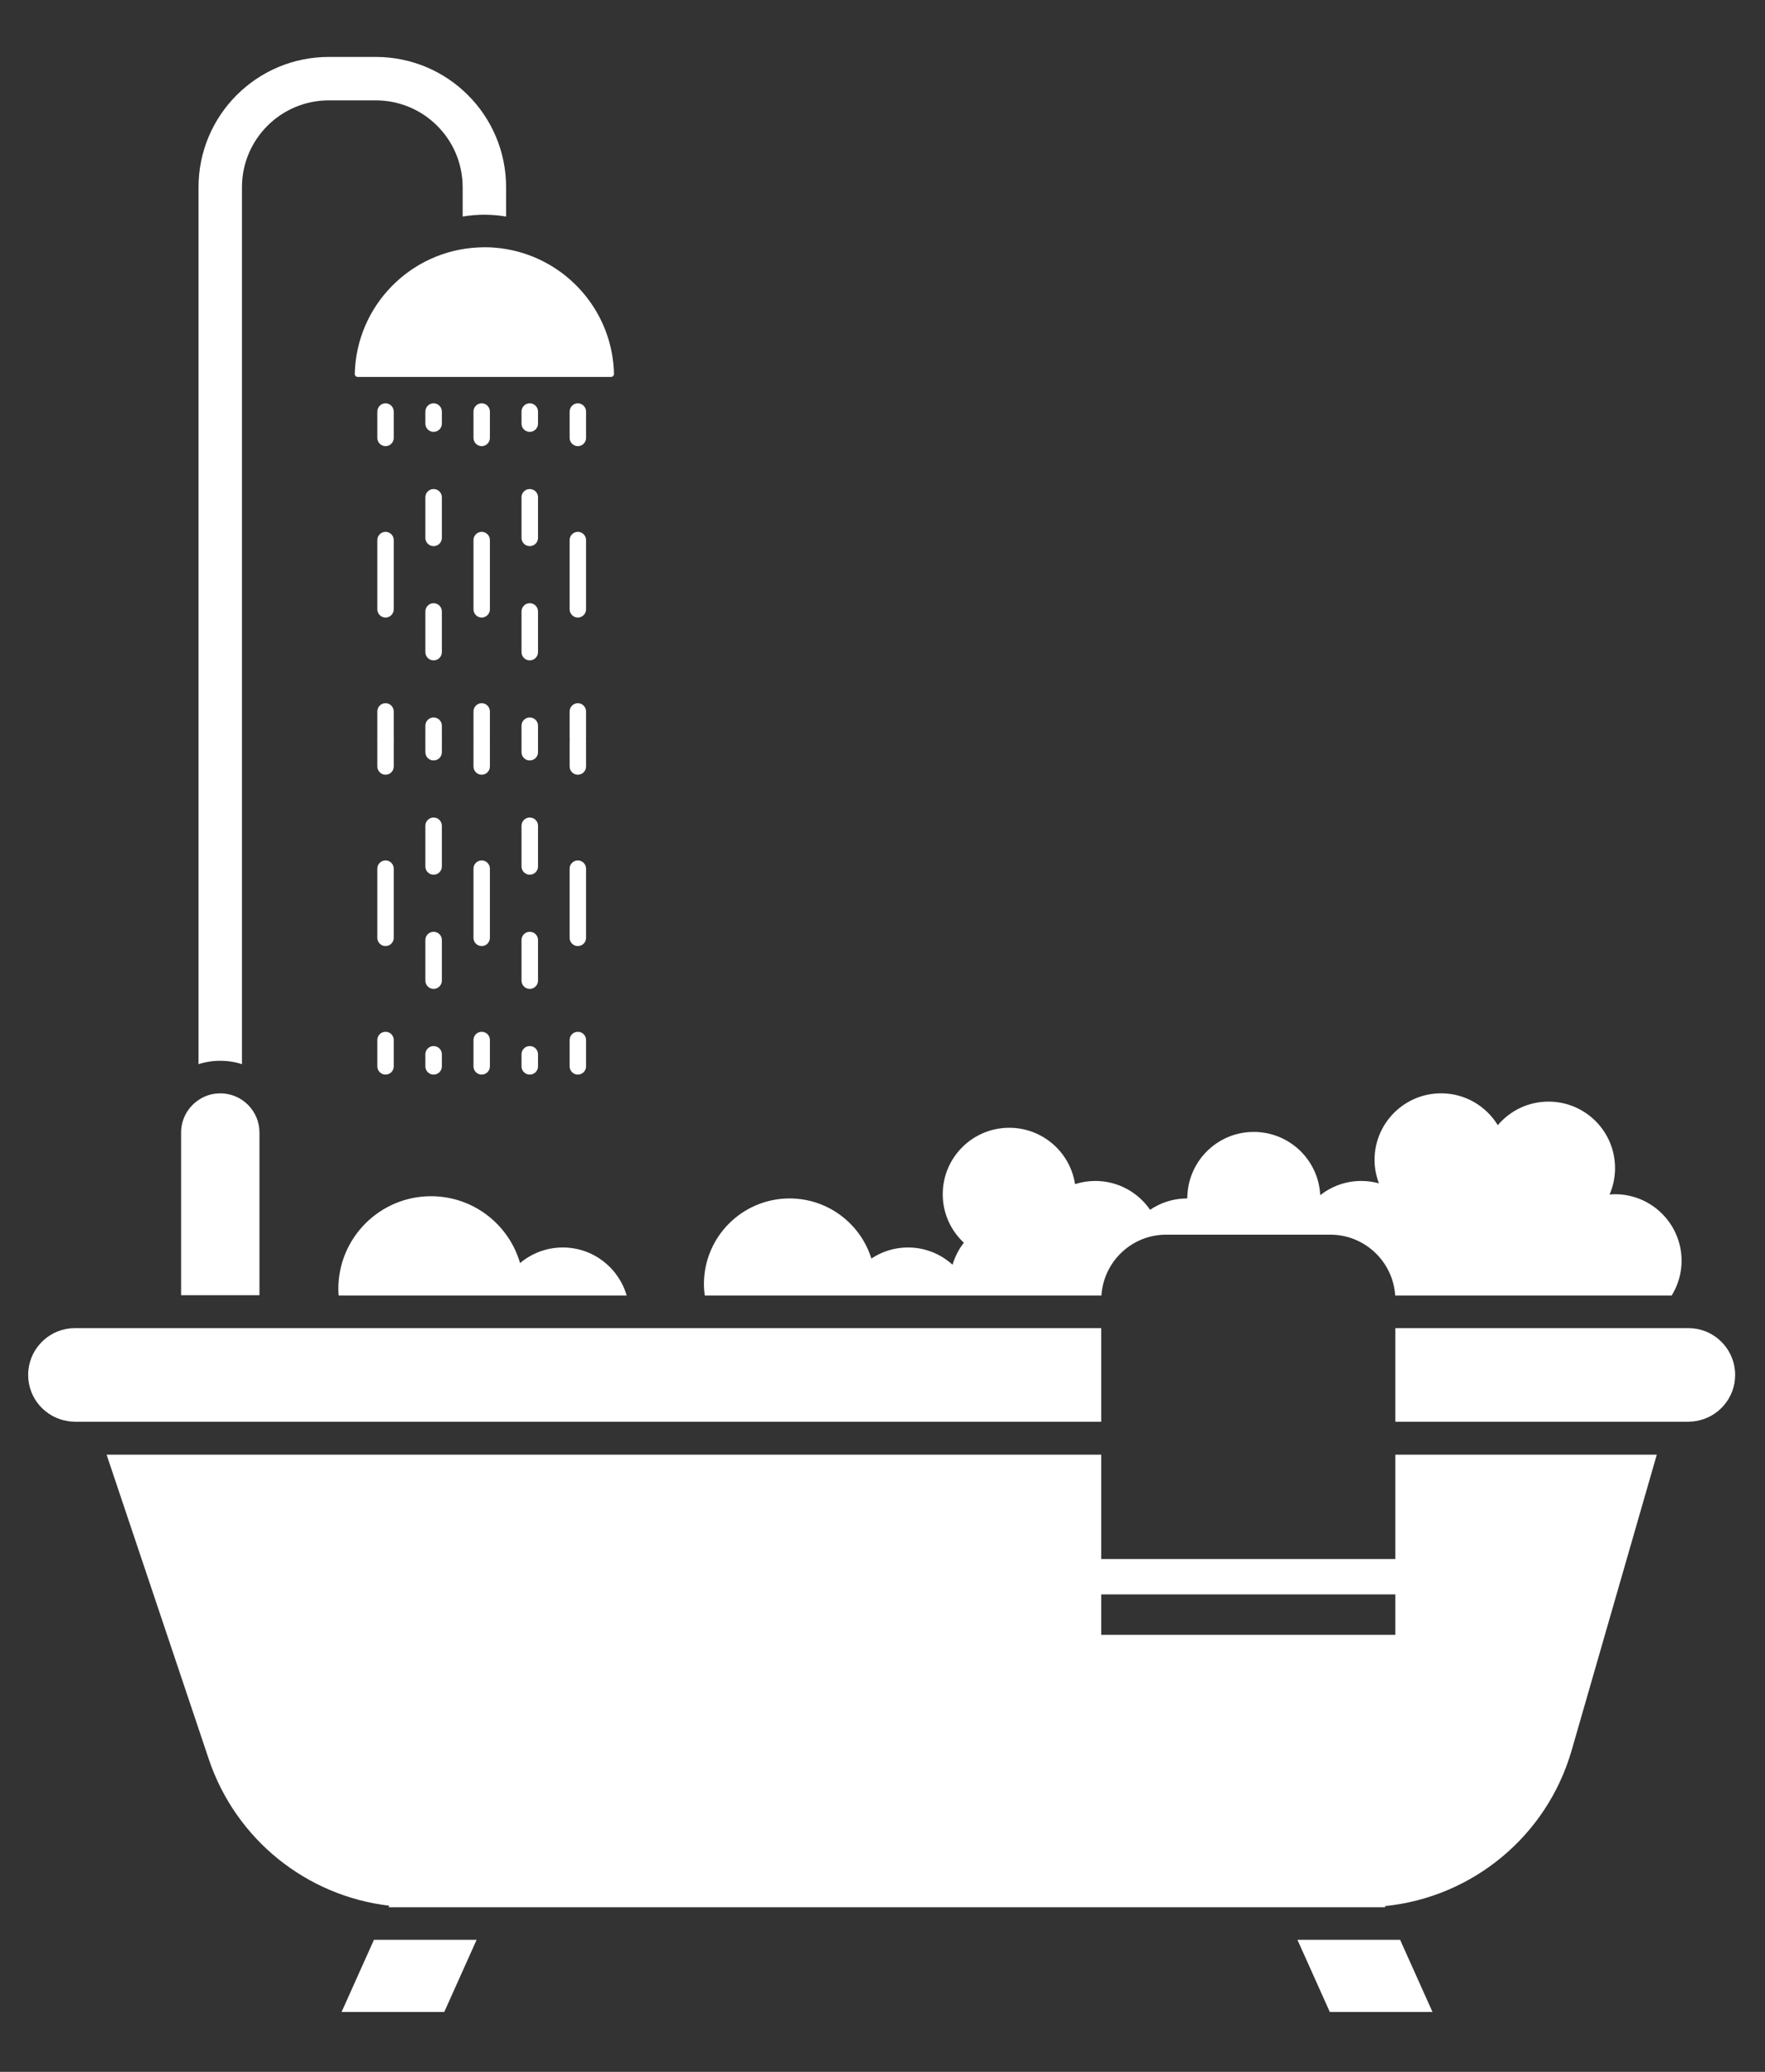 <svg width="23" height="27" viewBox="0 0 23 27" fill="none" xmlns="http://www.w3.org/2000/svg">
<rect x="0" y="0" width="23" height="27" fill="#333333" stroke="none"/>
<path d="M7.53 9.164C7.471 9.164 7.423 9.212 7.423 9.272V9.615C7.423 9.674 7.471 9.722 7.53 9.722C7.589 9.722 7.637 9.674 7.637 9.615V9.272C7.637 9.212 7.589 9.164 7.53 9.164ZM7.53 6.931C7.471 6.931 7.423 6.979 7.423 7.038V7.94C7.423 7.999 7.471 8.048 7.53 8.048C7.589 8.048 7.637 7.999 7.637 7.94V7.038C7.637 6.979 7.589 6.931 7.53 6.931ZM7.53 5.256C7.471 5.256 7.423 5.304 7.423 5.364V5.707C7.423 5.766 7.471 5.814 7.53 5.814C7.589 5.814 7.637 5.766 7.637 5.707V5.364C7.637 5.304 7.589 5.256 7.53 5.256Z" fill="white"/>
<path d="M6.277 9.164C6.218 9.164 6.17 9.212 6.17 9.272V9.615C6.17 9.674 6.218 9.722 6.277 9.722C6.336 9.722 6.384 9.674 6.384 9.615V9.272C6.384 9.212 6.336 9.164 6.277 9.164ZM6.277 6.931C6.218 6.931 6.17 6.979 6.17 7.038V7.94C6.17 7.999 6.218 8.048 6.277 8.048C6.336 8.048 6.384 7.999 6.384 7.94V7.038C6.384 6.979 6.336 6.931 6.277 6.931ZM6.277 5.256C6.218 5.256 6.17 5.304 6.17 5.364V5.707C6.17 5.766 6.218 5.814 6.277 5.814C6.336 5.814 6.384 5.766 6.384 5.707V5.364C6.384 5.304 6.336 5.256 6.277 5.256Z" fill="white"/>
<path d="M6.903 9.35C6.844 9.35 6.796 9.398 6.796 9.457V9.615C6.796 9.674 6.844 9.722 6.903 9.722C6.963 9.722 7.011 9.674 7.011 9.615V9.457C7.011 9.398 6.963 9.35 6.903 9.35ZM6.903 7.861C6.844 7.861 6.796 7.909 6.796 7.969V8.498C6.796 8.558 6.844 8.606 6.903 8.606C6.963 8.606 7.011 8.558 7.011 8.498V7.969C7.011 7.909 6.963 7.861 6.903 7.861ZM6.903 6.373C6.844 6.373 6.796 6.421 6.796 6.48V7.01C6.796 7.069 6.844 7.117 6.903 7.117C6.963 7.117 7.011 7.069 7.011 7.01V6.48C7.011 6.421 6.963 6.373 6.903 6.373ZM6.903 5.256C6.844 5.256 6.796 5.304 6.796 5.364V5.521C6.796 5.58 6.844 5.628 6.903 5.628C6.963 5.628 7.011 5.58 7.011 5.521V5.364C7.011 5.304 6.963 5.256 6.903 5.256Z" fill="white"/>
<path d="M5.65 9.35C5.591 9.35 5.543 9.398 5.543 9.457V9.615C5.543 9.674 5.591 9.722 5.65 9.722C5.71 9.722 5.758 9.674 5.758 9.615V9.457C5.758 9.398 5.71 9.35 5.65 9.35ZM5.65 7.861C5.591 7.861 5.543 7.909 5.543 7.969V8.498C5.543 8.558 5.591 8.606 5.65 8.606C5.71 8.606 5.758 8.558 5.758 8.498V7.969C5.758 7.909 5.71 7.861 5.65 7.861ZM5.65 6.373C5.591 6.373 5.543 6.421 5.543 6.48V7.01C5.543 7.069 5.591 7.117 5.65 7.117C5.71 7.117 5.758 7.069 5.758 7.01V6.48C5.758 6.421 5.71 6.373 5.65 6.373ZM5.65 5.256C5.591 5.256 5.543 5.304 5.543 5.364V5.521C5.543 5.58 5.591 5.628 5.65 5.628C5.71 5.628 5.758 5.58 5.758 5.521V5.364C5.758 5.304 5.71 5.256 5.65 5.256Z" fill="white"/>
<path d="M5.024 9.164C4.965 9.164 4.917 9.212 4.917 9.272V9.615C4.917 9.674 4.965 9.722 5.024 9.722C5.083 9.722 5.131 9.674 5.131 9.615V9.272C5.131 9.212 5.083 9.164 5.024 9.164ZM5.024 6.931C4.965 6.931 4.917 6.979 4.917 7.038V7.94C4.917 7.999 4.965 8.048 5.024 8.048C5.083 8.048 5.131 7.999 5.131 7.94V7.038C5.131 6.979 5.083 6.931 5.024 6.931ZM5.024 5.256C4.965 5.256 4.917 5.304 4.917 5.364V5.707C4.917 5.766 4.965 5.814 5.024 5.814C5.083 5.814 5.131 5.766 5.131 5.707V5.364C5.131 5.304 5.083 5.256 5.024 5.256Z" fill="white"/>
<path d="M7.53 13.446C7.471 13.446 7.423 13.494 7.423 13.553V13.897C7.423 13.956 7.471 14.004 7.53 14.004C7.589 14.004 7.637 13.956 7.637 13.897V13.553C7.637 13.494 7.589 13.446 7.53 13.446ZM7.53 11.213C7.471 11.213 7.423 11.261 7.423 11.32V12.222C7.423 12.281 7.471 12.329 7.53 12.329C7.589 12.329 7.637 12.281 7.637 12.222V11.32C7.637 11.261 7.589 11.213 7.53 11.213ZM7.53 9.538C7.471 9.538 7.423 9.586 7.423 9.645V9.989C7.423 10.048 7.471 10.096 7.53 10.096C7.589 10.096 7.637 10.048 7.637 9.989V9.645C7.637 9.586 7.589 9.538 7.53 9.538Z" fill="white"/>
<path d="M6.277 13.446C6.218 13.446 6.17 13.494 6.17 13.553V13.897C6.17 13.956 6.218 14.004 6.277 14.004C6.336 14.004 6.384 13.956 6.384 13.897V13.553C6.384 13.494 6.336 13.446 6.277 13.446ZM6.277 11.213C6.218 11.213 6.17 11.261 6.17 11.32V12.222C6.17 12.281 6.218 12.329 6.277 12.329C6.336 12.329 6.384 12.281 6.384 12.222V11.32C6.384 11.261 6.336 11.213 6.277 11.213ZM6.277 9.538C6.218 9.538 6.17 9.586 6.17 9.645V9.989C6.17 10.048 6.218 10.096 6.277 10.096C6.336 10.096 6.384 10.048 6.384 9.989V9.645C6.384 9.586 6.336 9.538 6.277 9.538Z" fill="white"/>
<path d="M6.903 13.632C6.844 13.632 6.796 13.68 6.796 13.739V13.897C6.796 13.956 6.844 14.004 6.903 14.004C6.963 14.004 7.011 13.956 7.011 13.897V13.739C7.011 13.68 6.963 13.632 6.903 13.632ZM6.903 12.143C6.844 12.143 6.796 12.191 6.796 12.25V12.78C6.796 12.839 6.844 12.887 6.903 12.887C6.963 12.887 7.011 12.839 7.011 12.78V12.25C7.011 12.191 6.963 12.143 6.903 12.143ZM6.903 10.654C6.844 10.654 6.796 10.702 6.796 10.761V11.291C6.796 11.351 6.844 11.399 6.903 11.399C6.963 11.399 7.011 11.351 7.011 11.291V10.761C7.011 10.702 6.963 10.654 6.903 10.654ZM6.903 9.538C6.844 9.538 6.796 9.586 6.796 9.645V9.803C6.796 9.862 6.844 9.91 6.903 9.91C6.963 9.91 7.011 9.862 7.011 9.803V9.645C7.011 9.586 6.963 9.538 6.903 9.538Z" fill="white"/>
<path d="M5.65 13.632C5.591 13.632 5.543 13.68 5.543 13.739V13.897C5.543 13.956 5.591 14.004 5.65 14.004C5.71 14.004 5.758 13.956 5.758 13.897V13.739C5.758 13.68 5.71 13.632 5.65 13.632ZM5.65 12.143C5.591 12.143 5.543 12.191 5.543 12.25V12.78C5.543 12.839 5.591 12.887 5.65 12.887C5.71 12.887 5.758 12.839 5.758 12.78V12.25C5.758 12.191 5.71 12.143 5.65 12.143ZM5.65 10.654C5.591 10.654 5.543 10.702 5.543 10.761V11.291C5.543 11.351 5.591 11.399 5.65 11.399C5.71 11.399 5.758 11.351 5.758 11.291V10.761C5.758 10.702 5.71 10.654 5.65 10.654ZM5.65 9.538C5.591 9.538 5.543 9.586 5.543 9.645V9.803C5.543 9.862 5.591 9.91 5.65 9.91C5.71 9.91 5.758 9.862 5.758 9.803V9.645C5.758 9.586 5.71 9.538 5.65 9.538Z" fill="white"/>
<path d="M5.024 13.446C4.965 13.446 4.917 13.494 4.917 13.553V13.897C4.917 13.956 4.965 14.004 5.024 14.004C5.083 14.004 5.131 13.956 5.131 13.897V13.553C5.131 13.494 5.083 13.446 5.024 13.446ZM5.024 11.213C4.965 11.213 4.917 11.261 4.917 11.32V12.222C4.917 12.281 4.965 12.329 5.024 12.329C5.083 12.329 5.131 12.281 5.131 12.222V11.32C5.131 11.261 5.083 11.213 5.024 11.213ZM5.024 9.538C4.965 9.538 4.917 9.586 4.917 9.645V9.989C4.917 10.048 4.965 10.096 5.024 10.096C5.083 10.096 5.131 10.048 5.131 9.989V9.645C5.131 9.586 5.083 9.538 5.024 9.538Z" fill="white"/>
<path d="M17.329 26.22H18.667L18.245 25.279H16.907L17.329 26.22Z" fill="white"/>
<path d="M4.451 26.22H5.789L6.211 25.279H4.873L4.451 26.22Z" fill="white"/>
<path d="M18.183 21.305H14.35V18.957H1.389L2.721 22.926C3.073 23.973 3.996 24.709 5.073 24.835L5.064 24.855H18.054L18.047 24.84C19.188 24.725 20.159 23.928 20.481 22.808L21.59 18.957H18.183V21.305Z" fill="white"/>
<path d="M18.183 17.308V18.528H22.001L22.064 18.524C22.074 18.523 22.084 18.522 22.093 18.52C22.387 18.476 22.611 18.223 22.611 17.918C22.611 17.602 22.371 17.342 22.064 17.311L22.001 17.308H18.183Z" fill="white"/>
<path d="M0.977 17.308L0.915 17.311C0.607 17.342 0.367 17.602 0.367 17.918C0.367 18.224 0.592 18.476 0.886 18.52C0.895 18.521 0.905 18.523 0.915 18.524L0.977 18.528H14.35V17.308H0.977Z" fill="white"/>
<path d="M18.779 14.248C18.3 14.248 17.912 14.637 17.912 15.115C17.912 15.223 17.933 15.326 17.969 15.421C17.895 15.401 17.818 15.39 17.738 15.39C17.537 15.39 17.352 15.46 17.204 15.575C17.182 15.116 16.802 14.751 16.338 14.751C15.874 14.751 15.496 15.116 15.473 15.574L15.471 15.618L15.427 15.619C15.264 15.627 15.114 15.68 14.987 15.766C14.831 15.539 14.569 15.39 14.273 15.39C14.181 15.39 14.092 15.405 14.009 15.431C13.945 15.015 13.586 14.697 13.152 14.697C12.673 14.697 12.285 15.085 12.285 15.563C12.285 15.813 12.391 16.037 12.56 16.195C12.494 16.28 12.444 16.376 12.413 16.482C12.259 16.342 12.056 16.257 11.832 16.257C11.656 16.257 11.492 16.31 11.355 16.401C11.213 15.947 10.79 15.618 10.289 15.618C9.673 15.618 9.173 16.118 9.173 16.734C9.173 16.785 9.177 16.834 9.184 16.883H14.353C14.38 16.455 14.725 16.112 15.155 16.091L15.199 16.09H17.335L17.378 16.091C17.808 16.113 18.153 16.455 18.181 16.883H21.784C21.865 16.751 21.913 16.597 21.913 16.43C21.913 15.952 21.525 15.563 21.046 15.563C21.022 15.563 20.998 15.565 20.975 15.567C21.02 15.461 21.046 15.345 21.046 15.223C21.046 14.744 20.658 14.356 20.179 14.356C19.914 14.356 19.677 14.475 19.518 14.663C19.365 14.414 19.092 14.248 18.779 14.248Z" fill="white"/>
<path d="M5.617 15.589C4.95 15.589 4.409 16.13 4.409 16.797C4.409 16.826 4.411 16.855 4.413 16.883H8.166C8.062 16.522 7.729 16.257 7.334 16.257C7.121 16.257 6.927 16.334 6.777 16.46C6.631 15.957 6.167 15.589 5.617 15.589Z" fill="white"/>
<path d="M2.818 14.251C2.727 14.26 2.643 14.294 2.573 14.345C2.444 14.438 2.36 14.588 2.36 14.759V16.879H3.381V14.759C3.381 14.477 3.152 14.248 2.87 14.248L2.818 14.251Z" fill="white"/>
<path d="M4.285 0.742C3.347 0.742 2.587 1.502 2.587 2.44V13.868C2.677 13.839 2.772 13.824 2.87 13.824C2.969 13.824 3.064 13.839 3.153 13.868V2.44C3.153 1.815 3.66 1.308 4.285 1.308H4.897C5.522 1.308 6.029 1.815 6.029 2.44V2.822C6.121 2.807 6.215 2.798 6.312 2.798C6.408 2.798 6.503 2.807 6.595 2.822V2.44C6.595 1.502 5.835 0.742 4.897 0.742H4.285Z" fill="white"/>
<path d="M6.226 3.225C5.346 3.269 4.643 3.987 4.623 4.873C4.623 4.894 4.64 4.912 4.661 4.912H7.963L7.978 4.909C7.982 4.907 7.985 4.904 7.989 4.901C7.996 4.894 8.001 4.884 8.001 4.873C7.985 4.158 7.525 3.553 6.885 3.322C6.706 3.257 6.513 3.222 6.312 3.222L6.226 3.225Z" fill="white"/>
<path d="M18.648 20.317V20.778H13.914V20.317H18.648Z" fill="white"/>
</svg>
